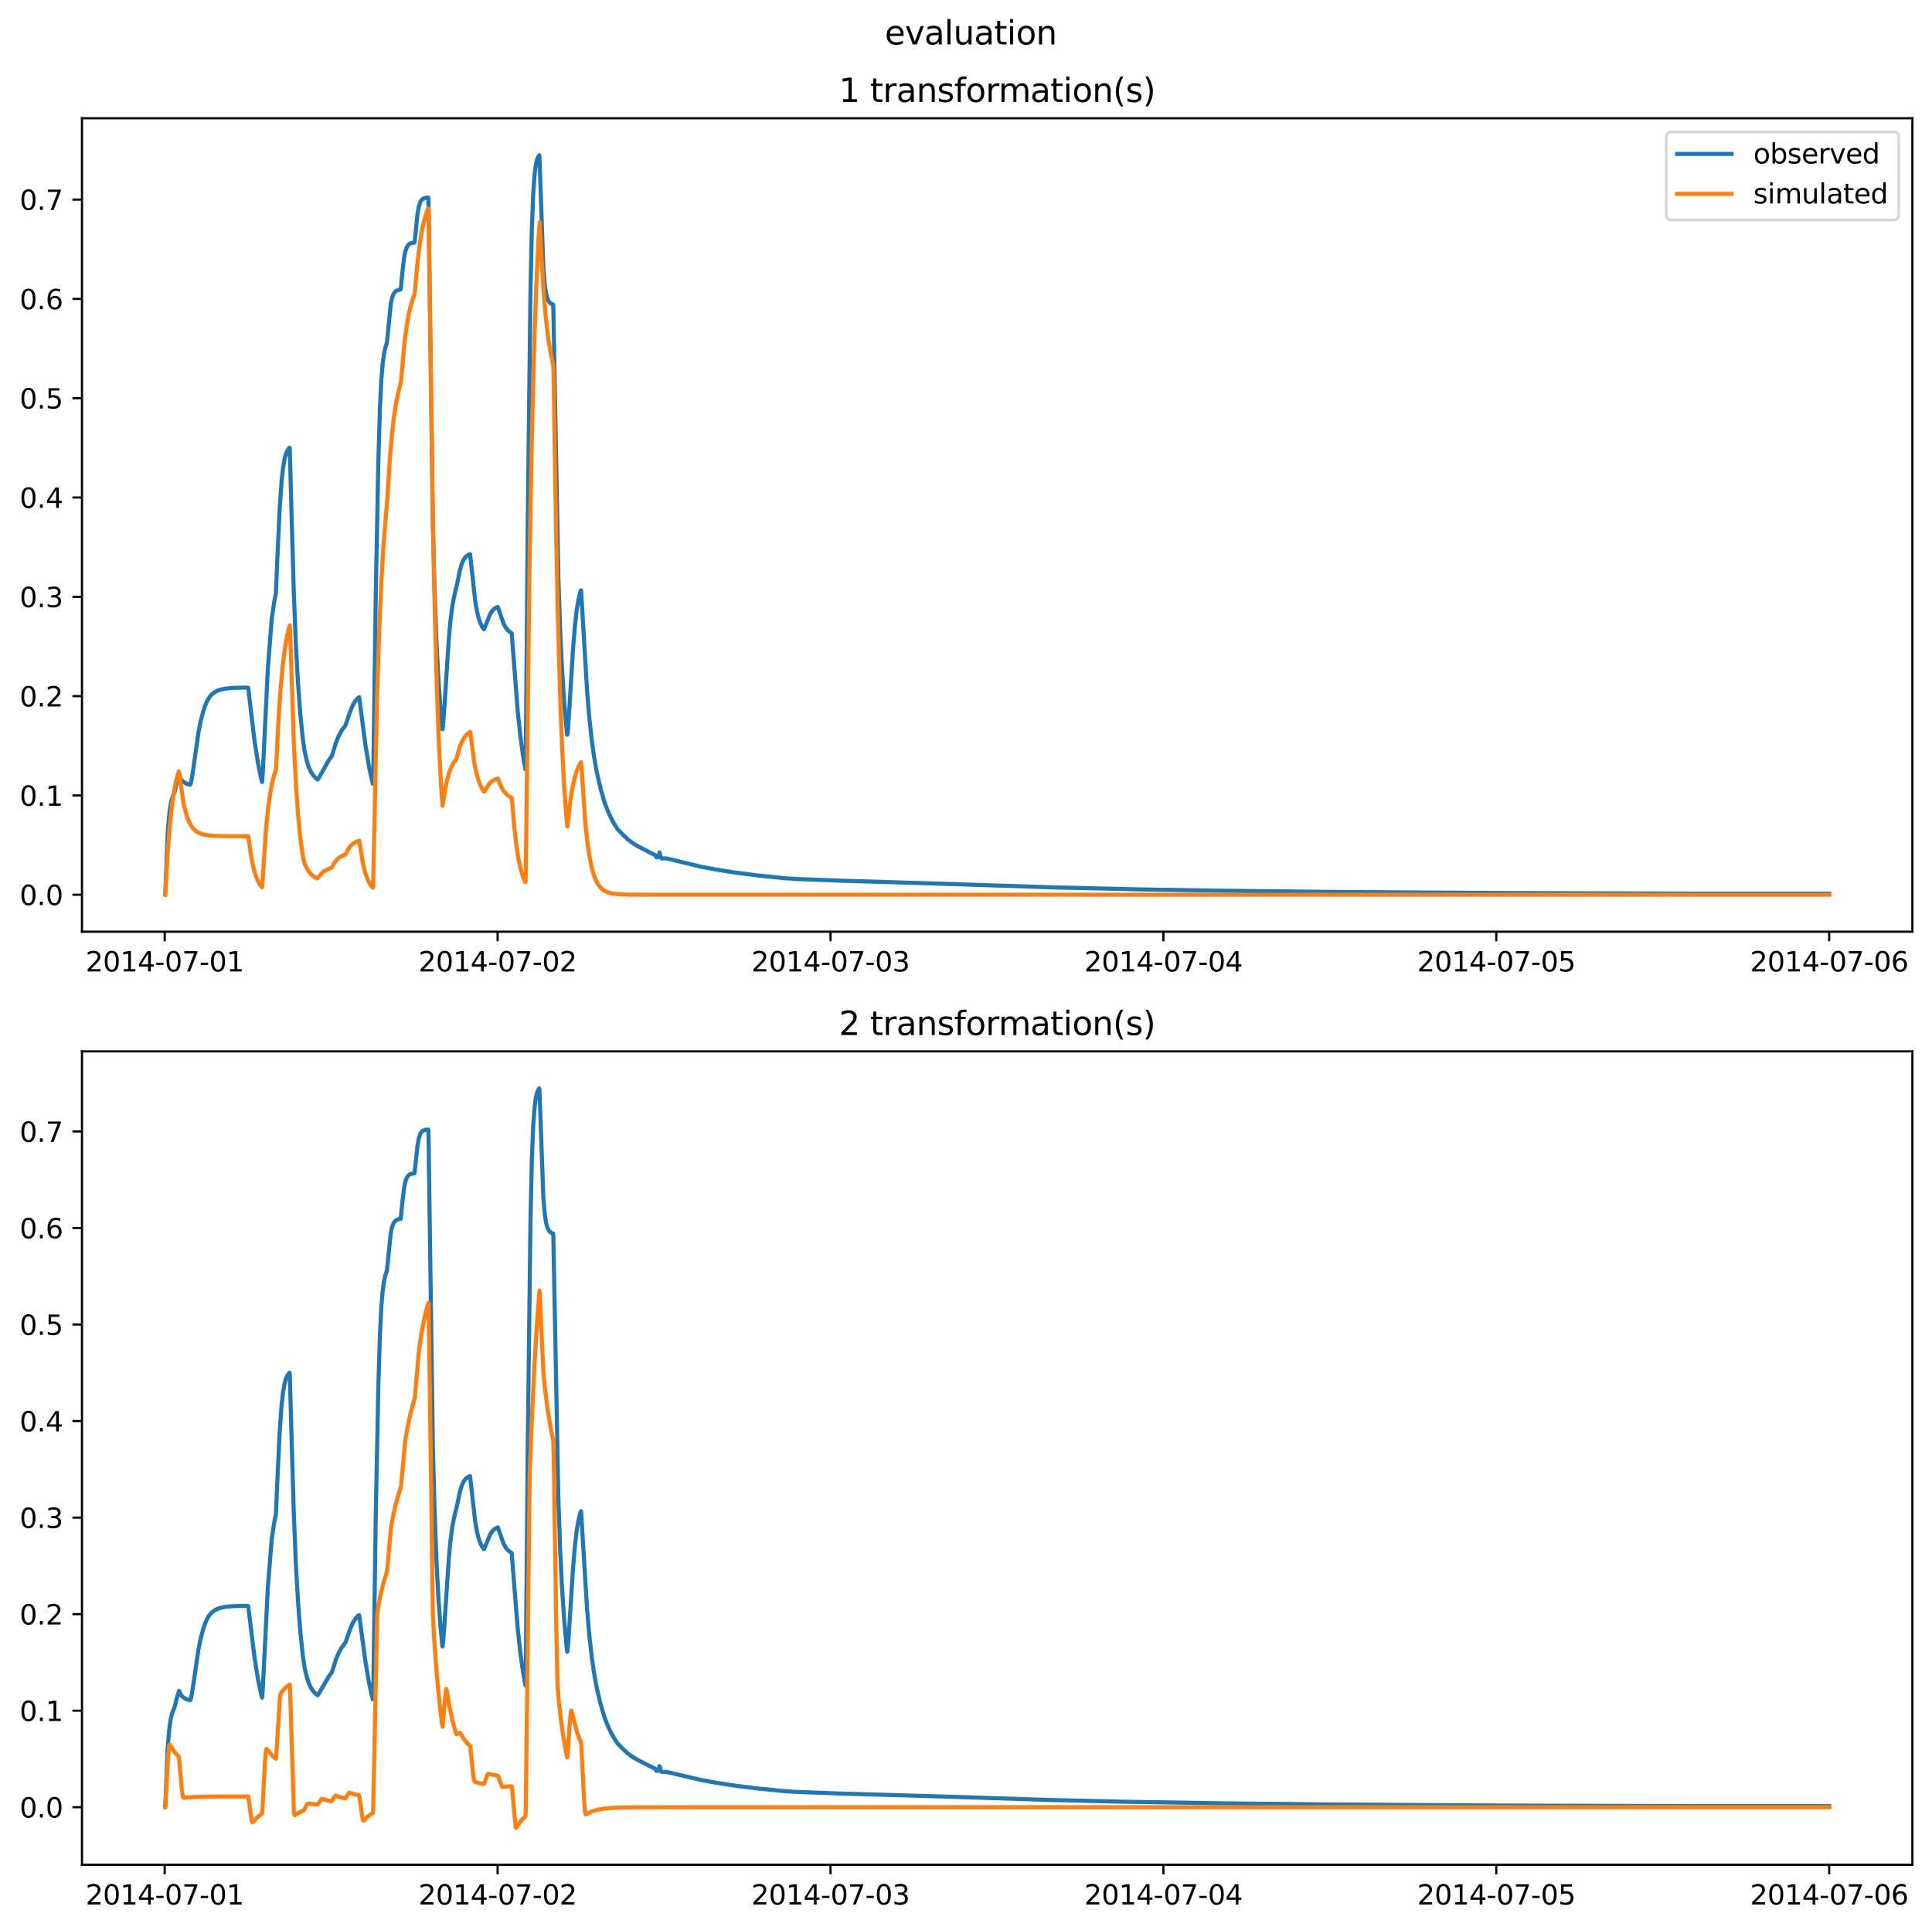 <?xml version="1.0" encoding="utf-8" standalone="no"?>
<!DOCTYPE svg PUBLIC "-//W3C//DTD SVG 1.1//EN"
  "http://www.w3.org/Graphics/SVG/1.1/DTD/svg11.dtd">
<svg xmlns:xlink="http://www.w3.org/1999/xlink" width="709.427pt" height="708.798pt" viewBox="0 0 709.427 708.798" xmlns="http://www.w3.org/2000/svg" version="1.1">
 <defs>
  <style type="text/css">*{stroke-linejoin: round; stroke-linecap: butt}</style>
 </defs>
 <g id="figure_1">
  <g id="patch_1">
   <path d="M 0 708.798 
L 709.427 708.798 
L 709.427 0 
L 0 0 
z
" style="fill: #ffffff"/>
  </g>
  <g id="axes_1">
   <g id="patch_2">
    <path d="M 30.103 342.2 
L 702.227 342.2 
L 702.227 43.44 
L 30.103 43.44 
z
" style="fill: #ffffff"/>
   </g>
   <g id="matplotlib.axis_1">
    <g id="xtick_1">
     <g id="line2d_1">
      <defs>
       <path id="med9b0ffa92" d="M 0 0 
L 0 3.5 
" style="stroke: #000000; stroke-width: 0.8"/>
      </defs>
      <g>
       <use xlink:href="#med9b0ffa92" x="60.484" y="342.2" style="stroke: #000000; stroke-width: 0.8"/>
      </g>
     </g>
     <g id="text_1">
      <!-- 2014-07-01 -->
      <g transform="translate(31.427 356.798) scale(0.1 -0.1)">
       <defs>
        <path id="DejaVuSans-32" d="M 1228 531 
L 3431 531 
L 3431 0 
L 469 0 
L 469 531 
Q 828 903 1448 1529 
Q 2069 2156 2228 2338 
Q 2531 2678 2651 2914 
Q 2772 3150 2772 3378 
Q 2772 3750 2511 3984 
Q 2250 4219 1831 4219 
Q 1534 4219 1204 4116 
Q 875 4013 500 3803 
L 500 4441 
Q 881 4594 1212 4672 
Q 1544 4750 1819 4750 
Q 2544 4750 2975 4387 
Q 3406 4025 3406 3419 
Q 3406 3131 3298 2873 
Q 3191 2616 2906 2266 
Q 2828 2175 2409 1742 
Q 1991 1309 1228 531 
z
" transform="scale(0.016)"/>
        <path id="DejaVuSans-30" d="M 2034 4250 
Q 1547 4250 1301 3770 
Q 1056 3291 1056 2328 
Q 1056 1369 1301 889 
Q 1547 409 2034 409 
Q 2525 409 2770 889 
Q 3016 1369 3016 2328 
Q 3016 3291 2770 3770 
Q 2525 4250 2034 4250 
z
M 2034 4750 
Q 2819 4750 3233 4129 
Q 3647 3509 3647 2328 
Q 3647 1150 3233 529 
Q 2819 -91 2034 -91 
Q 1250 -91 836 529 
Q 422 1150 422 2328 
Q 422 3509 836 4129 
Q 1250 4750 2034 4750 
z
" transform="scale(0.016)"/>
        <path id="DejaVuSans-31" d="M 794 531 
L 1825 531 
L 1825 4091 
L 703 3866 
L 703 4441 
L 1819 4666 
L 2450 4666 
L 2450 531 
L 3481 531 
L 3481 0 
L 794 0 
L 794 531 
z
" transform="scale(0.016)"/>
        <path id="DejaVuSans-34" d="M 2419 4116 
L 825 1625 
L 2419 1625 
L 2419 4116 
z
M 2253 4666 
L 3047 4666 
L 3047 1625 
L 3713 1625 
L 3713 1100 
L 3047 1100 
L 3047 0 
L 2419 0 
L 2419 1100 
L 313 1100 
L 313 1709 
L 2253 4666 
z
" transform="scale(0.016)"/>
        <path id="DejaVuSans-2d" d="M 313 2009 
L 1997 2009 
L 1997 1497 
L 313 1497 
L 313 2009 
z
" transform="scale(0.016)"/>
        <path id="DejaVuSans-37" d="M 525 4666 
L 3525 4666 
L 3525 4397 
L 1831 0 
L 1172 0 
L 2766 4134 
L 525 4134 
L 525 4666 
z
" transform="scale(0.016)"/>
       </defs>
       <use xlink:href="#DejaVuSans-32"/>
       <use xlink:href="#DejaVuSans-30" x="63.623"/>
       <use xlink:href="#DejaVuSans-31" x="127.246"/>
       <use xlink:href="#DejaVuSans-34" x="190.869"/>
       <use xlink:href="#DejaVuSans-2d" x="254.492"/>
       <use xlink:href="#DejaVuSans-30" x="290.576"/>
       <use xlink:href="#DejaVuSans-37" x="354.199"/>
       <use xlink:href="#DejaVuSans-2d" x="417.822"/>
       <use xlink:href="#DejaVuSans-30" x="453.906"/>
       <use xlink:href="#DejaVuSans-31" x="517.529"/>
      </g>
     </g>
    </g>
    <g id="xtick_2">
     <g id="line2d_2">
      <g>
       <use xlink:href="#med9b0ffa92" x="182.723" y="342.2" style="stroke: #000000; stroke-width: 0.8"/>
      </g>
     </g>
     <g id="text_2">
      <!-- 2014-07-02 -->
      <g transform="translate(153.665 356.798) scale(0.1 -0.1)">
       <use xlink:href="#DejaVuSans-32"/>
       <use xlink:href="#DejaVuSans-30" x="63.623"/>
       <use xlink:href="#DejaVuSans-31" x="127.246"/>
       <use xlink:href="#DejaVuSans-34" x="190.869"/>
       <use xlink:href="#DejaVuSans-2d" x="254.492"/>
       <use xlink:href="#DejaVuSans-30" x="290.576"/>
       <use xlink:href="#DejaVuSans-37" x="354.199"/>
       <use xlink:href="#DejaVuSans-2d" x="417.822"/>
       <use xlink:href="#DejaVuSans-30" x="453.906"/>
       <use xlink:href="#DejaVuSans-32" x="517.529"/>
      </g>
     </g>
    </g>
    <g id="xtick_3">
     <g id="line2d_3">
      <g>
       <use xlink:href="#med9b0ffa92" x="304.961" y="342.2" style="stroke: #000000; stroke-width: 0.8"/>
      </g>
     </g>
     <g id="text_3">
      <!-- 2014-07-03 -->
      <g transform="translate(275.903 356.798) scale(0.1 -0.1)">
       <defs>
        <path id="DejaVuSans-33" d="M 2597 2516 
Q 3050 2419 3304 2112 
Q 3559 1806 3559 1356 
Q 3559 666 3084 287 
Q 2609 -91 1734 -91 
Q 1441 -91 1130 -33 
Q 819 25 488 141 
L 488 750 
Q 750 597 1062 519 
Q 1375 441 1716 441 
Q 2309 441 2620 675 
Q 2931 909 2931 1356 
Q 2931 1769 2642 2001 
Q 2353 2234 1838 2234 
L 1294 2234 
L 1294 2753 
L 1863 2753 
Q 2328 2753 2575 2939 
Q 2822 3125 2822 3475 
Q 2822 3834 2567 4026 
Q 2313 4219 1838 4219 
Q 1578 4219 1281 4162 
Q 984 4106 628 3988 
L 628 4550 
Q 988 4650 1302 4700 
Q 1616 4750 1894 4750 
Q 2613 4750 3031 4423 
Q 3450 4097 3450 3541 
Q 3450 3153 3228 2886 
Q 3006 2619 2597 2516 
z
" transform="scale(0.016)"/>
       </defs>
       <use xlink:href="#DejaVuSans-32"/>
       <use xlink:href="#DejaVuSans-30" x="63.623"/>
       <use xlink:href="#DejaVuSans-31" x="127.246"/>
       <use xlink:href="#DejaVuSans-34" x="190.869"/>
       <use xlink:href="#DejaVuSans-2d" x="254.492"/>
       <use xlink:href="#DejaVuSans-30" x="290.576"/>
       <use xlink:href="#DejaVuSans-37" x="354.199"/>
       <use xlink:href="#DejaVuSans-2d" x="417.822"/>
       <use xlink:href="#DejaVuSans-30" x="453.906"/>
       <use xlink:href="#DejaVuSans-33" x="517.529"/>
      </g>
     </g>
    </g>
    <g id="xtick_4">
     <g id="line2d_4">
      <g>
       <use xlink:href="#med9b0ffa92" x="427.199" y="342.2" style="stroke: #000000; stroke-width: 0.8"/>
      </g>
     </g>
     <g id="text_4">
      <!-- 2014-07-04 -->
      <g transform="translate(398.141 356.798) scale(0.1 -0.1)">
       <use xlink:href="#DejaVuSans-32"/>
       <use xlink:href="#DejaVuSans-30" x="63.623"/>
       <use xlink:href="#DejaVuSans-31" x="127.246"/>
       <use xlink:href="#DejaVuSans-34" x="190.869"/>
       <use xlink:href="#DejaVuSans-2d" x="254.492"/>
       <use xlink:href="#DejaVuSans-30" x="290.576"/>
       <use xlink:href="#DejaVuSans-37" x="354.199"/>
       <use xlink:href="#DejaVuSans-2d" x="417.822"/>
       <use xlink:href="#DejaVuSans-30" x="453.906"/>
       <use xlink:href="#DejaVuSans-34" x="517.529"/>
      </g>
     </g>
    </g>
    <g id="xtick_5">
     <g id="line2d_5">
      <g>
       <use xlink:href="#med9b0ffa92" x="549.437" y="342.2" style="stroke: #000000; stroke-width: 0.8"/>
      </g>
     </g>
     <g id="text_5">
      <!-- 2014-07-05 -->
      <g transform="translate(520.38 356.798) scale(0.1 -0.1)">
       <defs>
        <path id="DejaVuSans-35" d="M 691 4666 
L 3169 4666 
L 3169 4134 
L 1269 4134 
L 1269 2991 
Q 1406 3038 1543 3061 
Q 1681 3084 1819 3084 
Q 2600 3084 3056 2656 
Q 3513 2228 3513 1497 
Q 3513 744 3044 326 
Q 2575 -91 1722 -91 
Q 1428 -91 1123 -41 
Q 819 9 494 109 
L 494 744 
Q 775 591 1075 516 
Q 1375 441 1709 441 
Q 2250 441 2565 725 
Q 2881 1009 2881 1497 
Q 2881 1984 2565 2268 
Q 2250 2553 1709 2553 
Q 1456 2553 1204 2497 
Q 953 2441 691 2322 
L 691 4666 
z
" transform="scale(0.016)"/>
       </defs>
       <use xlink:href="#DejaVuSans-32"/>
       <use xlink:href="#DejaVuSans-30" x="63.623"/>
       <use xlink:href="#DejaVuSans-31" x="127.246"/>
       <use xlink:href="#DejaVuSans-34" x="190.869"/>
       <use xlink:href="#DejaVuSans-2d" x="254.492"/>
       <use xlink:href="#DejaVuSans-30" x="290.576"/>
       <use xlink:href="#DejaVuSans-37" x="354.199"/>
       <use xlink:href="#DejaVuSans-2d" x="417.822"/>
       <use xlink:href="#DejaVuSans-30" x="453.906"/>
       <use xlink:href="#DejaVuSans-35" x="517.529"/>
      </g>
     </g>
    </g>
    <g id="xtick_6">
     <g id="line2d_6">
      <g>
       <use xlink:href="#med9b0ffa92" x="671.676" y="342.2" style="stroke: #000000; stroke-width: 0.8"/>
      </g>
     </g>
     <g id="text_6">
      <!-- 2014-07-06 -->
      <g transform="translate(642.618 356.798) scale(0.1 -0.1)">
       <defs>
        <path id="DejaVuSans-36" d="M 2113 2584 
Q 1688 2584 1439 2293 
Q 1191 2003 1191 1497 
Q 1191 994 1439 701 
Q 1688 409 2113 409 
Q 2538 409 2786 701 
Q 3034 994 3034 1497 
Q 3034 2003 2786 2293 
Q 2538 2584 2113 2584 
z
M 3366 4563 
L 3366 3988 
Q 3128 4100 2886 4159 
Q 2644 4219 2406 4219 
Q 1781 4219 1451 3797 
Q 1122 3375 1075 2522 
Q 1259 2794 1537 2939 
Q 1816 3084 2150 3084 
Q 2853 3084 3261 2657 
Q 3669 2231 3669 1497 
Q 3669 778 3244 343 
Q 2819 -91 2113 -91 
Q 1303 -91 875 529 
Q 447 1150 447 2328 
Q 447 3434 972 4092 
Q 1497 4750 2381 4750 
Q 2619 4750 2861 4703 
Q 3103 4656 3366 4563 
z
" transform="scale(0.016)"/>
       </defs>
       <use xlink:href="#DejaVuSans-32"/>
       <use xlink:href="#DejaVuSans-30" x="63.623"/>
       <use xlink:href="#DejaVuSans-31" x="127.246"/>
       <use xlink:href="#DejaVuSans-34" x="190.869"/>
       <use xlink:href="#DejaVuSans-2d" x="254.492"/>
       <use xlink:href="#DejaVuSans-30" x="290.576"/>
       <use xlink:href="#DejaVuSans-37" x="354.199"/>
       <use xlink:href="#DejaVuSans-2d" x="417.822"/>
       <use xlink:href="#DejaVuSans-30" x="453.906"/>
       <use xlink:href="#DejaVuSans-36" x="517.529"/>
      </g>
     </g>
    </g>
   </g>
   <g id="matplotlib.axis_2">
    <g id="ytick_1">
     <g id="line2d_7">
      <defs>
       <path id="m0a552a3f2c" d="M 0 0 
L -3.5 0 
" style="stroke: #000000; stroke-width: 0.8"/>
      </defs>
      <g>
       <use xlink:href="#m0a552a3f2c" x="30.103" y="328.62" style="stroke: #000000; stroke-width: 0.8"/>
      </g>
     </g>
     <g id="text_7">
      <!-- 0.0 -->
      <g transform="translate(7.2 332.419) scale(0.1 -0.1)">
       <defs>
        <path id="DejaVuSans-2e" d="M 684 794 
L 1344 794 
L 1344 0 
L 684 0 
L 684 794 
z
" transform="scale(0.016)"/>
       </defs>
       <use xlink:href="#DejaVuSans-30"/>
       <use xlink:href="#DejaVuSans-2e" x="63.623"/>
       <use xlink:href="#DejaVuSans-30" x="95.41"/>
      </g>
     </g>
    </g>
    <g id="ytick_2">
     <g id="line2d_8">
      <g>
       <use xlink:href="#m0a552a3f2c" x="30.103" y="292.146" style="stroke: #000000; stroke-width: 0.8"/>
      </g>
     </g>
     <g id="text_8">
      <!-- 0.1 -->
      <g transform="translate(7.2 295.945) scale(0.1 -0.1)">
       <use xlink:href="#DejaVuSans-30"/>
       <use xlink:href="#DejaVuSans-2e" x="63.623"/>
       <use xlink:href="#DejaVuSans-31" x="95.41"/>
      </g>
     </g>
    </g>
    <g id="ytick_3">
     <g id="line2d_9">
      <g>
       <use xlink:href="#m0a552a3f2c" x="30.103" y="255.672" style="stroke: #000000; stroke-width: 0.8"/>
      </g>
     </g>
     <g id="text_9">
      <!-- 0.2 -->
      <g transform="translate(7.2 259.472) scale(0.1 -0.1)">
       <use xlink:href="#DejaVuSans-30"/>
       <use xlink:href="#DejaVuSans-2e" x="63.623"/>
       <use xlink:href="#DejaVuSans-32" x="95.41"/>
      </g>
     </g>
    </g>
    <g id="ytick_4">
     <g id="line2d_10">
      <g>
       <use xlink:href="#m0a552a3f2c" x="30.103" y="219.199" style="stroke: #000000; stroke-width: 0.8"/>
      </g>
     </g>
     <g id="text_10">
      <!-- 0.3 -->
      <g transform="translate(7.2 222.998) scale(0.1 -0.1)">
       <use xlink:href="#DejaVuSans-30"/>
       <use xlink:href="#DejaVuSans-2e" x="63.623"/>
       <use xlink:href="#DejaVuSans-33" x="95.41"/>
      </g>
     </g>
    </g>
    <g id="ytick_5">
     <g id="line2d_11">
      <g>
       <use xlink:href="#m0a552a3f2c" x="30.103" y="182.725" style="stroke: #000000; stroke-width: 0.8"/>
      </g>
     </g>
     <g id="text_11">
      <!-- 0.4 -->
      <g transform="translate(7.2 186.524) scale(0.1 -0.1)">
       <use xlink:href="#DejaVuSans-30"/>
       <use xlink:href="#DejaVuSans-2e" x="63.623"/>
       <use xlink:href="#DejaVuSans-34" x="95.41"/>
      </g>
     </g>
    </g>
    <g id="ytick_6">
     <g id="line2d_12">
      <g>
       <use xlink:href="#m0a552a3f2c" x="30.103" y="146.251" style="stroke: #000000; stroke-width: 0.8"/>
      </g>
     </g>
     <g id="text_12">
      <!-- 0.5 -->
      <g transform="translate(7.2 150.05) scale(0.1 -0.1)">
       <use xlink:href="#DejaVuSans-30"/>
       <use xlink:href="#DejaVuSans-2e" x="63.623"/>
       <use xlink:href="#DejaVuSans-35" x="95.41"/>
      </g>
     </g>
    </g>
    <g id="ytick_7">
     <g id="line2d_13">
      <g>
       <use xlink:href="#m0a552a3f2c" x="30.103" y="109.777" style="stroke: #000000; stroke-width: 0.8"/>
      </g>
     </g>
     <g id="text_13">
      <!-- 0.6 -->
      <g transform="translate(7.2 113.576) scale(0.1 -0.1)">
       <use xlink:href="#DejaVuSans-30"/>
       <use xlink:href="#DejaVuSans-2e" x="63.623"/>
       <use xlink:href="#DejaVuSans-36" x="95.41"/>
      </g>
     </g>
    </g>
    <g id="ytick_8">
     <g id="line2d_14">
      <g>
       <use xlink:href="#m0a552a3f2c" x="30.103" y="73.303" style="stroke: #000000; stroke-width: 0.8"/>
      </g>
     </g>
     <g id="text_14">
      <!-- 0.7 -->
      <g transform="translate(7.2 77.102) scale(0.1 -0.1)">
       <use xlink:href="#DejaVuSans-30"/>
       <use xlink:href="#DejaVuSans-2e" x="63.623"/>
       <use xlink:href="#DejaVuSans-37" x="95.41"/>
      </g>
     </g>
    </g>
   </g>
   <g id="line2d_15">
    <path d="M 60.654 328.482 
L 60.739 327.555 
L 61.588 305.733 
L 62.182 298.865 
L 62.607 295.746 
L 63.116 293.479 
L 63.71 291.756 
L 64.219 290.439 
L 64.899 287.494 
L 65.747 284.683 
L 66.511 286.353 
L 67.275 287.087 
L 68.294 287.745 
L 69.398 288.162 
L 69.822 288.215 
L 69.992 287.927 
L 70.331 286.523 
L 70.926 282.725 
L 72.878 269.003 
L 73.727 264.71 
L 74.576 261.489 
L 75.34 259.113 
L 76.104 257.365 
L 76.953 255.988 
L 77.802 255.02 
L 78.82 254.22 
L 79.839 253.683 
L 81.197 253.223 
L 82.98 252.884 
L 85.526 252.657 
L 89.771 252.539 
L 91.129 252.603 
L 91.384 254.634 
L 93.421 271.826 
L 94.779 280.514 
L 95.713 285.139 
L 96.222 287.226 
L 96.307 286.772 
L 96.562 282.448 
L 98.344 245.728 
L 99.787 227.252 
L 100.806 220.375 
L 101.315 217.929 
L 101.825 205.741 
L 102.674 187.285 
L 103.353 177.198 
L 103.947 171.723 
L 104.456 168.758 
L 104.966 166.837 
L 105.475 165.607 
L 106.069 164.727 
L 106.324 164.469 
L 106.409 164.964 
L 107.003 186.874 
L 107.852 216.538 
L 108.616 236.153 
L 109.38 250.126 
L 110.313 262.74 
L 111.247 271.762 
L 111.841 275.799 
L 112.605 279.265 
L 113.369 281.734 
L 114.133 283.448 
L 115.152 284.932 
L 116.171 286.013 
L 116.68 286.315 
L 117.105 285.639 
L 120.67 279.353 
L 121.858 277.655 
L 123.386 272.735 
L 124.49 270.045 
L 125.423 268.336 
L 126.442 266.968 
L 126.867 266.381 
L 128.649 261.1 
L 129.583 258.944 
L 130.432 257.523 
L 131.281 256.506 
L 131.875 256.055 
L 132.13 257.835 
L 134.167 273.468 
L 135.44 281.258 
L 136.289 285.337 
L 136.883 287.825 
L 136.968 287.783 
L 137.138 279.758 
L 137.987 218.142 
L 138.921 169.594 
L 139.515 149.865 
L 140.024 139.582 
L 140.534 133.44 
L 141.043 129.734 
L 141.552 127.468 
L 142.061 125.942 
L 143.505 111.578 
L 144.014 109.26 
L 144.523 107.937 
L 145.117 107.115 
L 145.712 106.692 
L 146.476 106.442 
L 147.07 106.354 
L 147.155 106.191 
L 147.834 99.246 
L 148.428 94.393 
L 148.852 92.256 
L 149.447 90.628 
L 149.956 89.909 
L 150.55 89.482 
L 151.314 89.238 
L 152.163 89.133 
L 152.248 88.918 
L 152.503 86.426 
L 153.267 78.957 
L 153.776 75.942 
L 154.37 74.12 
L 154.88 73.359 
L 155.389 72.964 
L 156.068 72.711 
L 157.256 72.568 
L 157.341 73.979 
L 158.954 192.346 
L 159.548 215.798 
L 160.312 236.651 
L 160.991 249.539 
L 161.755 260.493 
L 162.435 267.808 
L 162.519 267.827 
L 162.689 266.537 
L 163.114 260.755 
L 164.811 234.671 
L 165.406 227.996 
L 166.085 222.594 
L 166.934 218.326 
L 167.867 214.413 
L 168.886 209.397 
L 169.565 207.101 
L 170.244 205.589 
L 170.923 204.621 
L 171.602 204.01 
L 172.451 203.556 
L 172.536 203.523 
L 172.621 203.626 
L 173.045 207.553 
L 174.489 220.58 
L 175.168 224.585 
L 175.762 227.032 
L 176.441 228.978 
L 177.12 230.309 
L 177.714 231.111 
L 177.969 230.571 
L 180.091 225.295 
L 180.855 224.21 
L 181.619 223.507 
L 182.468 223.022 
L 182.808 222.926 
L 183.147 223.913 
L 184.93 229.113 
L 185.694 230.511 
L 186.458 231.482 
L 187.307 232.163 
L 187.901 232.635 
L 188.325 238.224 
L 190.108 261.211 
L 191.042 270.066 
L 191.975 276.944 
L 192.909 282.492 
L 192.994 282.168 
L 193.164 266.777 
L 193.758 194.402 
L 194.777 108.026 
L 195.286 84.301 
L 195.795 71.188 
L 196.305 64.068 
L 196.729 60.736 
L 197.154 58.801 
L 197.663 57.513 
L 198.002 57.02 
L 198.087 57.533 
L 199.53 98.56 
L 200.04 104.587 
L 200.549 107.924 
L 200.974 109.537 
L 201.483 110.65 
L 201.992 111.275 
L 202.671 111.706 
L 203.096 111.852 
L 203.181 112.942 
L 205.048 212.594 
L 205.727 232.172 
L 206.321 244.759 
L 207.17 257.918 
L 208.019 267.565 
L 208.274 269.879 
L 208.359 269.793 
L 208.613 267.333 
L 209.208 257.845 
L 210.396 238.692 
L 211.075 230.266 
L 211.754 224.164 
L 212.433 220.079 
L 213.112 217.327 
L 213.367 216.816 
L 213.707 222.446 
L 215.574 253.751 
L 216.423 263.95 
L 217.357 272.389 
L 218.036 277.265 
L 219.055 283.251 
L 220.498 289.489 
L 221.941 294.569 
L 222.959 297.303 
L 224.233 300.159 
L 225.421 302.41 
L 226.779 304.561 
L 228.562 306.418 
L 230.599 308.354 
L 232.467 309.74 
L 234.249 310.814 
L 238.918 313.254 
L 240.616 314.11 
L 240.786 314.338 
L 241.041 314.882 
L 241.295 314.947 
L 241.804 314.724 
L 242.144 313.1 
L 242.229 313.18 
L 242.399 313.78 
L 242.653 314.948 
L 242.908 315.274 
L 243.248 315.297 
L 244.351 315.243 
L 245.624 315.491 
L 257.169 318.281 
L 262.857 319.366 
L 270.157 320.512 
L 278.646 321.591 
L 288.153 322.563 
L 292.143 322.822 
L 308.781 323.462 
L 336.709 324.301 
L 363.873 325.167 
L 387.981 325.959 
L 418.71 326.667 
L 450.204 327.169 
L 492.138 327.609 
L 548.504 327.973 
L 621.677 328.215 
L 627.11 328.217 
L 671.676 328.217 
L 671.676 328.217 
" clip-path="url(#pe188612172)" style="fill: none; stroke: #1f77b4; stroke-width: 1.5; stroke-linecap: square"/>
   </g>
   <g id="line2d_16">
    <path d="M 60.654 328.62 
L 60.824 326.484 
L 61.588 313.03 
L 62.352 303.205 
L 63.116 296.019 
L 63.88 290.757 
L 64.644 286.902 
L 65.408 284.075 
L 65.663 283.341 
L 65.747 283.482 
L 67.36 294.801 
L 68.124 298.11 
L 68.888 300.531 
L 69.652 302.304 
L 70.501 303.721 
L 71.35 304.722 
L 72.284 305.487 
L 73.387 306.085 
L 74.661 306.509 
L 76.358 306.82 
L 78.82 307.017 
L 83.319 307.111 
L 91.129 307.149 
L 91.299 308.025 
L 92.063 313.59 
L 92.827 317.654 
L 93.591 320.621 
L 94.355 322.786 
L 95.203 324.513 
L 96.052 325.729 
L 96.222 325.874 
L 96.307 325.328 
L 97.665 304.642 
L 98.429 297.07 
L 99.193 291.527 
L 99.957 287.466 
L 100.721 284.489 
L 101.315 282.68 
L 101.485 280.08 
L 102.249 264.62 
L 103.013 253.253 
L 103.777 244.882 
L 104.541 238.709 
L 105.305 234.154 
L 106.069 230.79 
L 106.409 229.696 
L 106.494 230.737 
L 107.937 273.899 
L 108.701 288.602 
L 109.465 299.379 
L 110.229 307.268 
L 110.993 313.036 
L 111.672 316.63 
L 112.521 318.659 
L 113.369 320.09 
L 114.218 321.099 
L 115.152 321.867 
L 116.171 322.429 
L 116.68 322.564 
L 118.293 320.537 
L 119.227 319.842 
L 120.33 319.3 
L 121.858 318.646 
L 122.622 317.174 
L 123.471 316 
L 124.405 315.105 
L 125.423 314.45 
L 126.612 313.964 
L 126.867 313.818 
L 128.14 311.466 
L 128.989 310.446 
L 129.923 309.666 
L 130.941 309.096 
L 131.875 308.767 
L 131.96 308.996 
L 133.318 317.346 
L 134.082 320.396 
L 134.846 322.622 
L 135.61 324.246 
L 136.459 325.541 
L 136.883 326.036 
L 136.968 325.964 
L 137.053 324.092 
L 138.411 257.843 
L 139.175 233.413 
L 139.939 215.372 
L 140.703 202.016 
L 141.467 192.11 
L 142.316 181.967 
L 143.08 169.611 
L 143.844 160.404 
L 144.608 153.536 
L 145.457 147.925 
L 146.306 143.866 
L 147.24 140.3 
L 148.513 125.928 
L 149.362 119.474 
L 150.211 114.784 
L 151.06 111.375 
L 151.908 108.894 
L 152.248 108.072 
L 152.418 106.541 
L 153.182 97.648 
L 154.031 90.326 
L 154.88 84.982 
L 155.728 81.079 
L 156.577 78.226 
L 157.256 76.503 
L 157.341 76.569 
L 157.426 79.495 
L 158.869 187.321 
L 159.633 224.754 
L 160.397 252.44 
L 161.161 272.838 
L 161.925 287.823 
L 162.519 295.965 
L 162.689 294.927 
L 163.453 289.96 
L 164.217 286.317 
L 164.981 283.646 
L 165.745 281.688 
L 166.594 280.116 
L 167.443 279.002 
L 167.613 278.704 
L 168.801 274.392 
L 169.65 272.338 
L 170.499 270.879 
L 171.348 269.844 
L 172.281 269.048 
L 172.621 268.851 
L 172.706 269.126 
L 174.149 280.079 
L 174.913 283.8 
L 175.677 286.53 
L 176.441 288.532 
L 177.29 290.136 
L 177.799 290.747 
L 179.752 287.726 
L 180.685 286.925 
L 181.704 286.337 
L 182.808 285.931 
L 182.977 286.238 
L 183.741 288.318 
L 184.59 289.984 
L 185.439 291.164 
L 186.373 292.067 
L 187.391 292.731 
L 187.901 293.006 
L 188.071 294.483 
L 188.835 303.687 
L 189.599 310.418 
L 190.363 315.337 
L 191.127 318.93 
L 191.891 321.552 
L 192.655 323.466 
L 192.909 323.979 
L 192.994 323.855 
L 193.079 320.679 
L 194.522 201.911 
L 195.286 161.08 
L 196.05 130.63 
L 196.899 105.672 
L 197.748 87.502 
L 198.172 81.651 
L 198.682 91.95 
L 199.53 106.006 
L 200.379 116.242 
L 201.228 123.683 
L 202.077 129.087 
L 202.926 133.008 
L 203.181 134.139 
L 203.35 142.087 
L 204.114 191.142 
L 204.878 227.586 
L 205.642 254.53 
L 206.406 274.374 
L 207.17 288.95 
L 207.934 299.635 
L 208.359 303.589 
L 208.698 300.326 
L 209.462 293.911 
L 210.226 289.213 
L 210.99 285.77 
L 211.754 283.245 
L 212.518 281.393 
L 213.282 280.034 
L 213.367 279.958 
L 213.452 280.481 
L 214.895 301.838 
L 215.659 309.066 
L 216.423 314.35 
L 217.187 318.209 
L 217.951 321.026 
L 218.715 323.082 
L 219.564 324.721 
L 220.413 325.875 
L 221.347 326.754 
L 222.365 327.396 
L 223.554 327.871 
L 225.082 328.222 
L 227.204 328.455 
L 230.684 328.581 
L 240.022 328.619 
L 574.904 328.62 
L 671.676 328.62 
L 671.676 328.62 
" clip-path="url(#pe188612172)" style="fill: none; stroke: #ff7f0e; stroke-width: 1.5; stroke-linecap: square"/>
   </g>
   <g id="patch_3">
    <path d="M 30.103 342.2 
L 30.103 43.44 
" style="fill: none; stroke: #000000; stroke-width: 0.8; stroke-linejoin: miter; stroke-linecap: square"/>
   </g>
   <g id="patch_4">
    <path d="M 702.227 342.2 
L 702.227 43.44 
" style="fill: none; stroke: #000000; stroke-width: 0.8; stroke-linejoin: miter; stroke-linecap: square"/>
   </g>
   <g id="patch_5">
    <path d="M 30.103 342.2 
L 702.227 342.2 
" style="fill: none; stroke: #000000; stroke-width: 0.8; stroke-linejoin: miter; stroke-linecap: square"/>
   </g>
   <g id="patch_6">
    <path d="M 30.103 43.44 
L 702.227 43.44 
" style="fill: none; stroke: #000000; stroke-width: 0.8; stroke-linejoin: miter; stroke-linecap: square"/>
   </g>
   <g id="text_15">
    <!-- 1 transformation(s) -->
    <g transform="translate(308.05 37.44) scale(0.12 -0.12)">
     <defs>
      <path id="DejaVuSans-20" transform="scale(0.016)"/>
      <path id="DejaVuSans-74" d="M 1172 4494 
L 1172 3500 
L 2356 3500 
L 2356 3053 
L 1172 3053 
L 1172 1153 
Q 1172 725 1289 603 
Q 1406 481 1766 481 
L 2356 481 
L 2356 0 
L 1766 0 
Q 1100 0 847 248 
Q 594 497 594 1153 
L 594 3053 
L 172 3053 
L 172 3500 
L 594 3500 
L 594 4494 
L 1172 4494 
z
" transform="scale(0.016)"/>
      <path id="DejaVuSans-72" d="M 2631 2963 
Q 2534 3019 2420 3045 
Q 2306 3072 2169 3072 
Q 1681 3072 1420 2755 
Q 1159 2438 1159 1844 
L 1159 0 
L 581 0 
L 581 3500 
L 1159 3500 
L 1159 2956 
Q 1341 3275 1631 3429 
Q 1922 3584 2338 3584 
Q 2397 3584 2469 3576 
Q 2541 3569 2628 3553 
L 2631 2963 
z
" transform="scale(0.016)"/>
      <path id="DejaVuSans-61" d="M 2194 1759 
Q 1497 1759 1228 1600 
Q 959 1441 959 1056 
Q 959 750 1161 570 
Q 1363 391 1709 391 
Q 2188 391 2477 730 
Q 2766 1069 2766 1631 
L 2766 1759 
L 2194 1759 
z
M 3341 1997 
L 3341 0 
L 2766 0 
L 2766 531 
Q 2569 213 2275 61 
Q 1981 -91 1556 -91 
Q 1019 -91 701 211 
Q 384 513 384 1019 
Q 384 1609 779 1909 
Q 1175 2209 1959 2209 
L 2766 2209 
L 2766 2266 
Q 2766 2663 2505 2880 
Q 2244 3097 1772 3097 
Q 1472 3097 1187 3025 
Q 903 2953 641 2809 
L 641 3341 
Q 956 3463 1253 3523 
Q 1550 3584 1831 3584 
Q 2591 3584 2966 3190 
Q 3341 2797 3341 1997 
z
" transform="scale(0.016)"/>
      <path id="DejaVuSans-6e" d="M 3513 2113 
L 3513 0 
L 2938 0 
L 2938 2094 
Q 2938 2591 2744 2837 
Q 2550 3084 2163 3084 
Q 1697 3084 1428 2787 
Q 1159 2491 1159 1978 
L 1159 0 
L 581 0 
L 581 3500 
L 1159 3500 
L 1159 2956 
Q 1366 3272 1645 3428 
Q 1925 3584 2291 3584 
Q 2894 3584 3203 3211 
Q 3513 2838 3513 2113 
z
" transform="scale(0.016)"/>
      <path id="DejaVuSans-73" d="M 2834 3397 
L 2834 2853 
Q 2591 2978 2328 3040 
Q 2066 3103 1784 3103 
Q 1356 3103 1142 2972 
Q 928 2841 928 2578 
Q 928 2378 1081 2264 
Q 1234 2150 1697 2047 
L 1894 2003 
Q 2506 1872 2764 1633 
Q 3022 1394 3022 966 
Q 3022 478 2636 193 
Q 2250 -91 1575 -91 
Q 1294 -91 989 -36 
Q 684 19 347 128 
L 347 722 
Q 666 556 975 473 
Q 1284 391 1588 391 
Q 1994 391 2212 530 
Q 2431 669 2431 922 
Q 2431 1156 2273 1281 
Q 2116 1406 1581 1522 
L 1381 1569 
Q 847 1681 609 1914 
Q 372 2147 372 2553 
Q 372 3047 722 3315 
Q 1072 3584 1716 3584 
Q 2034 3584 2315 3537 
Q 2597 3491 2834 3397 
z
" transform="scale(0.016)"/>
      <path id="DejaVuSans-66" d="M 2375 4863 
L 2375 4384 
L 1825 4384 
Q 1516 4384 1395 4259 
Q 1275 4134 1275 3809 
L 1275 3500 
L 2222 3500 
L 2222 3053 
L 1275 3053 
L 1275 0 
L 697 0 
L 697 3053 
L 147 3053 
L 147 3500 
L 697 3500 
L 697 3744 
Q 697 4328 969 4595 
Q 1241 4863 1831 4863 
L 2375 4863 
z
" transform="scale(0.016)"/>
      <path id="DejaVuSans-6f" d="M 1959 3097 
Q 1497 3097 1228 2736 
Q 959 2375 959 1747 
Q 959 1119 1226 758 
Q 1494 397 1959 397 
Q 2419 397 2687 759 
Q 2956 1122 2956 1747 
Q 2956 2369 2687 2733 
Q 2419 3097 1959 3097 
z
M 1959 3584 
Q 2709 3584 3137 3096 
Q 3566 2609 3566 1747 
Q 3566 888 3137 398 
Q 2709 -91 1959 -91 
Q 1206 -91 779 398 
Q 353 888 353 1747 
Q 353 2609 779 3096 
Q 1206 3584 1959 3584 
z
" transform="scale(0.016)"/>
      <path id="DejaVuSans-6d" d="M 3328 2828 
Q 3544 3216 3844 3400 
Q 4144 3584 4550 3584 
Q 5097 3584 5394 3201 
Q 5691 2819 5691 2113 
L 5691 0 
L 5113 0 
L 5113 2094 
Q 5113 2597 4934 2840 
Q 4756 3084 4391 3084 
Q 3944 3084 3684 2787 
Q 3425 2491 3425 1978 
L 3425 0 
L 2847 0 
L 2847 2094 
Q 2847 2600 2669 2842 
Q 2491 3084 2119 3084 
Q 1678 3084 1418 2786 
Q 1159 2488 1159 1978 
L 1159 0 
L 581 0 
L 581 3500 
L 1159 3500 
L 1159 2956 
Q 1356 3278 1631 3431 
Q 1906 3584 2284 3584 
Q 2666 3584 2933 3390 
Q 3200 3197 3328 2828 
z
" transform="scale(0.016)"/>
      <path id="DejaVuSans-69" d="M 603 3500 
L 1178 3500 
L 1178 0 
L 603 0 
L 603 3500 
z
M 603 4863 
L 1178 4863 
L 1178 4134 
L 603 4134 
L 603 4863 
z
" transform="scale(0.016)"/>
      <path id="DejaVuSans-28" d="M 1984 4856 
Q 1566 4138 1362 3434 
Q 1159 2731 1159 2009 
Q 1159 1288 1364 580 
Q 1569 -128 1984 -844 
L 1484 -844 
Q 1016 -109 783 600 
Q 550 1309 550 2009 
Q 550 2706 781 3412 
Q 1013 4119 1484 4856 
L 1984 4856 
z
" transform="scale(0.016)"/>
      <path id="DejaVuSans-29" d="M 513 4856 
L 1013 4856 
Q 1481 4119 1714 3412 
Q 1947 2706 1947 2009 
Q 1947 1309 1714 600 
Q 1481 -109 1013 -844 
L 513 -844 
Q 928 -128 1133 580 
Q 1338 1288 1338 2009 
Q 1338 2731 1133 3434 
Q 928 4138 513 4856 
z
" transform="scale(0.016)"/>
     </defs>
     <use xlink:href="#DejaVuSans-31"/>
     <use xlink:href="#DejaVuSans-20" x="63.623"/>
     <use xlink:href="#DejaVuSans-74" x="95.41"/>
     <use xlink:href="#DejaVuSans-72" x="134.619"/>
     <use xlink:href="#DejaVuSans-61" x="175.732"/>
     <use xlink:href="#DejaVuSans-6e" x="237.012"/>
     <use xlink:href="#DejaVuSans-73" x="300.391"/>
     <use xlink:href="#DejaVuSans-66" x="352.49"/>
     <use xlink:href="#DejaVuSans-6f" x="387.695"/>
     <use xlink:href="#DejaVuSans-72" x="448.877"/>
     <use xlink:href="#DejaVuSans-6d" x="488.24"/>
     <use xlink:href="#DejaVuSans-61" x="585.652"/>
     <use xlink:href="#DejaVuSans-74" x="646.932"/>
     <use xlink:href="#DejaVuSans-69" x="686.141"/>
     <use xlink:href="#DejaVuSans-6f" x="713.924"/>
     <use xlink:href="#DejaVuSans-6e" x="775.105"/>
     <use xlink:href="#DejaVuSans-28" x="838.484"/>
     <use xlink:href="#DejaVuSans-73" x="877.498"/>
     <use xlink:href="#DejaVuSans-29" x="929.598"/>
    </g>
   </g>
   <g id="legend_1">
    <g id="patch_7">
     <path d="M 613.833 80.796 
L 695.227 80.796 
Q 697.227 80.796 697.227 78.796 
L 697.227 50.44 
Q 697.227 48.44 695.227 48.44 
L 613.833 48.44 
Q 611.833 48.44 611.833 50.44 
L 611.833 78.796 
Q 611.833 80.796 613.833 80.796 
z
" style="fill: #ffffff; opacity: 0.8; stroke: #cccccc; stroke-linejoin: miter"/>
    </g>
    <g id="line2d_17">
     <path d="M 615.833 56.538 
L 625.833 56.538 
L 635.833 56.538 
" style="fill: none; stroke: #1f77b4; stroke-width: 1.5; stroke-linecap: square"/>
    </g>
    <g id="text_16">
     <!-- observed -->
     <g transform="translate(643.833 60.038) scale(0.1 -0.1)">
      <defs>
       <path id="DejaVuSans-62" d="M 3116 1747 
Q 3116 2381 2855 2742 
Q 2594 3103 2138 3103 
Q 1681 3103 1420 2742 
Q 1159 2381 1159 1747 
Q 1159 1113 1420 752 
Q 1681 391 2138 391 
Q 2594 391 2855 752 
Q 3116 1113 3116 1747 
z
M 1159 2969 
Q 1341 3281 1617 3432 
Q 1894 3584 2278 3584 
Q 2916 3584 3314 3078 
Q 3713 2572 3713 1747 
Q 3713 922 3314 415 
Q 2916 -91 2278 -91 
Q 1894 -91 1617 61 
Q 1341 213 1159 525 
L 1159 0 
L 581 0 
L 581 4863 
L 1159 4863 
L 1159 2969 
z
" transform="scale(0.016)"/>
       <path id="DejaVuSans-65" d="M 3597 1894 
L 3597 1613 
L 953 1613 
Q 991 1019 1311 708 
Q 1631 397 2203 397 
Q 2534 397 2845 478 
Q 3156 559 3463 722 
L 3463 178 
Q 3153 47 2828 -22 
Q 2503 -91 2169 -91 
Q 1331 -91 842 396 
Q 353 884 353 1716 
Q 353 2575 817 3079 
Q 1281 3584 2069 3584 
Q 2775 3584 3186 3129 
Q 3597 2675 3597 1894 
z
M 3022 2063 
Q 3016 2534 2758 2815 
Q 2500 3097 2075 3097 
Q 1594 3097 1305 2825 
Q 1016 2553 972 2059 
L 3022 2063 
z
" transform="scale(0.016)"/>
       <path id="DejaVuSans-76" d="M 191 3500 
L 800 3500 
L 1894 563 
L 2988 3500 
L 3597 3500 
L 2284 0 
L 1503 0 
L 191 3500 
z
" transform="scale(0.016)"/>
       <path id="DejaVuSans-64" d="M 2906 2969 
L 2906 4863 
L 3481 4863 
L 3481 0 
L 2906 0 
L 2906 525 
Q 2725 213 2448 61 
Q 2172 -91 1784 -91 
Q 1150 -91 751 415 
Q 353 922 353 1747 
Q 353 2572 751 3078 
Q 1150 3584 1784 3584 
Q 2172 3584 2448 3432 
Q 2725 3281 2906 2969 
z
M 947 1747 
Q 947 1113 1208 752 
Q 1469 391 1925 391 
Q 2381 391 2643 752 
Q 2906 1113 2906 1747 
Q 2906 2381 2643 2742 
Q 2381 3103 1925 3103 
Q 1469 3103 1208 2742 
Q 947 2381 947 1747 
z
" transform="scale(0.016)"/>
      </defs>
      <use xlink:href="#DejaVuSans-6f"/>
      <use xlink:href="#DejaVuSans-62" x="61.182"/>
      <use xlink:href="#DejaVuSans-73" x="124.658"/>
      <use xlink:href="#DejaVuSans-65" x="176.758"/>
      <use xlink:href="#DejaVuSans-72" x="238.281"/>
      <use xlink:href="#DejaVuSans-76" x="279.395"/>
      <use xlink:href="#DejaVuSans-65" x="338.574"/>
      <use xlink:href="#DejaVuSans-64" x="400.098"/>
     </g>
    </g>
    <g id="line2d_18">
     <path d="M 615.833 71.217 
L 625.833 71.217 
L 635.833 71.217 
" style="fill: none; stroke: #ff7f0e; stroke-width: 1.5; stroke-linecap: square"/>
    </g>
    <g id="text_17">
     <!-- simulated -->
     <g transform="translate(643.833 74.717) scale(0.1 -0.1)">
      <defs>
       <path id="DejaVuSans-75" d="M 544 1381 
L 544 3500 
L 1119 3500 
L 1119 1403 
Q 1119 906 1312 657 
Q 1506 409 1894 409 
Q 2359 409 2629 706 
Q 2900 1003 2900 1516 
L 2900 3500 
L 3475 3500 
L 3475 0 
L 2900 0 
L 2900 538 
Q 2691 219 2414 64 
Q 2138 -91 1772 -91 
Q 1169 -91 856 284 
Q 544 659 544 1381 
z
M 1991 3584 
L 1991 3584 
z
" transform="scale(0.016)"/>
       <path id="DejaVuSans-6c" d="M 603 4863 
L 1178 4863 
L 1178 0 
L 603 0 
L 603 4863 
z
" transform="scale(0.016)"/>
      </defs>
      <use xlink:href="#DejaVuSans-73"/>
      <use xlink:href="#DejaVuSans-69" x="52.1"/>
      <use xlink:href="#DejaVuSans-6d" x="79.883"/>
      <use xlink:href="#DejaVuSans-75" x="177.295"/>
      <use xlink:href="#DejaVuSans-6c" x="240.674"/>
      <use xlink:href="#DejaVuSans-61" x="268.457"/>
      <use xlink:href="#DejaVuSans-74" x="329.736"/>
      <use xlink:href="#DejaVuSans-65" x="368.945"/>
      <use xlink:href="#DejaVuSans-64" x="430.469"/>
     </g>
    </g>
   </g>
  </g>
  <g id="axes_2">
   <g id="patch_8">
    <path d="M 30.103 684.92 
L 702.227 684.92 
L 702.227 386.16 
L 30.103 386.16 
z
" style="fill: #ffffff"/>
   </g>
   <g id="matplotlib.axis_3">
    <g id="xtick_7">
     <g id="line2d_19">
      <g>
       <use xlink:href="#med9b0ffa92" x="60.484" y="684.92" style="stroke: #000000; stroke-width: 0.8"/>
      </g>
     </g>
     <g id="text_18">
      <!-- 2014-07-01 -->
      <g transform="translate(31.427 699.518) scale(0.1 -0.1)">
       <use xlink:href="#DejaVuSans-32"/>
       <use xlink:href="#DejaVuSans-30" x="63.623"/>
       <use xlink:href="#DejaVuSans-31" x="127.246"/>
       <use xlink:href="#DejaVuSans-34" x="190.869"/>
       <use xlink:href="#DejaVuSans-2d" x="254.492"/>
       <use xlink:href="#DejaVuSans-30" x="290.576"/>
       <use xlink:href="#DejaVuSans-37" x="354.199"/>
       <use xlink:href="#DejaVuSans-2d" x="417.822"/>
       <use xlink:href="#DejaVuSans-30" x="453.906"/>
       <use xlink:href="#DejaVuSans-31" x="517.529"/>
      </g>
     </g>
    </g>
    <g id="xtick_8">
     <g id="line2d_20">
      <g>
       <use xlink:href="#med9b0ffa92" x="182.723" y="684.92" style="stroke: #000000; stroke-width: 0.8"/>
      </g>
     </g>
     <g id="text_19">
      <!-- 2014-07-02 -->
      <g transform="translate(153.665 699.518) scale(0.1 -0.1)">
       <use xlink:href="#DejaVuSans-32"/>
       <use xlink:href="#DejaVuSans-30" x="63.623"/>
       <use xlink:href="#DejaVuSans-31" x="127.246"/>
       <use xlink:href="#DejaVuSans-34" x="190.869"/>
       <use xlink:href="#DejaVuSans-2d" x="254.492"/>
       <use xlink:href="#DejaVuSans-30" x="290.576"/>
       <use xlink:href="#DejaVuSans-37" x="354.199"/>
       <use xlink:href="#DejaVuSans-2d" x="417.822"/>
       <use xlink:href="#DejaVuSans-30" x="453.906"/>
       <use xlink:href="#DejaVuSans-32" x="517.529"/>
      </g>
     </g>
    </g>
    <g id="xtick_9">
     <g id="line2d_21">
      <g>
       <use xlink:href="#med9b0ffa92" x="304.961" y="684.92" style="stroke: #000000; stroke-width: 0.8"/>
      </g>
     </g>
     <g id="text_20">
      <!-- 2014-07-03 -->
      <g transform="translate(275.903 699.518) scale(0.1 -0.1)">
       <use xlink:href="#DejaVuSans-32"/>
       <use xlink:href="#DejaVuSans-30" x="63.623"/>
       <use xlink:href="#DejaVuSans-31" x="127.246"/>
       <use xlink:href="#DejaVuSans-34" x="190.869"/>
       <use xlink:href="#DejaVuSans-2d" x="254.492"/>
       <use xlink:href="#DejaVuSans-30" x="290.576"/>
       <use xlink:href="#DejaVuSans-37" x="354.199"/>
       <use xlink:href="#DejaVuSans-2d" x="417.822"/>
       <use xlink:href="#DejaVuSans-30" x="453.906"/>
       <use xlink:href="#DejaVuSans-33" x="517.529"/>
      </g>
     </g>
    </g>
    <g id="xtick_10">
     <g id="line2d_22">
      <g>
       <use xlink:href="#med9b0ffa92" x="427.199" y="684.92" style="stroke: #000000; stroke-width: 0.8"/>
      </g>
     </g>
     <g id="text_21">
      <!-- 2014-07-04 -->
      <g transform="translate(398.141 699.518) scale(0.1 -0.1)">
       <use xlink:href="#DejaVuSans-32"/>
       <use xlink:href="#DejaVuSans-30" x="63.623"/>
       <use xlink:href="#DejaVuSans-31" x="127.246"/>
       <use xlink:href="#DejaVuSans-34" x="190.869"/>
       <use xlink:href="#DejaVuSans-2d" x="254.492"/>
       <use xlink:href="#DejaVuSans-30" x="290.576"/>
       <use xlink:href="#DejaVuSans-37" x="354.199"/>
       <use xlink:href="#DejaVuSans-2d" x="417.822"/>
       <use xlink:href="#DejaVuSans-30" x="453.906"/>
       <use xlink:href="#DejaVuSans-34" x="517.529"/>
      </g>
     </g>
    </g>
    <g id="xtick_11">
     <g id="line2d_23">
      <g>
       <use xlink:href="#med9b0ffa92" x="549.437" y="684.92" style="stroke: #000000; stroke-width: 0.8"/>
      </g>
     </g>
     <g id="text_22">
      <!-- 2014-07-05 -->
      <g transform="translate(520.38 699.518) scale(0.1 -0.1)">
       <use xlink:href="#DejaVuSans-32"/>
       <use xlink:href="#DejaVuSans-30" x="63.623"/>
       <use xlink:href="#DejaVuSans-31" x="127.246"/>
       <use xlink:href="#DejaVuSans-34" x="190.869"/>
       <use xlink:href="#DejaVuSans-2d" x="254.492"/>
       <use xlink:href="#DejaVuSans-30" x="290.576"/>
       <use xlink:href="#DejaVuSans-37" x="354.199"/>
       <use xlink:href="#DejaVuSans-2d" x="417.822"/>
       <use xlink:href="#DejaVuSans-30" x="453.906"/>
       <use xlink:href="#DejaVuSans-35" x="517.529"/>
      </g>
     </g>
    </g>
    <g id="xtick_12">
     <g id="line2d_24">
      <g>
       <use xlink:href="#med9b0ffa92" x="671.676" y="684.92" style="stroke: #000000; stroke-width: 0.8"/>
      </g>
     </g>
     <g id="text_23">
      <!-- 2014-07-06 -->
      <g transform="translate(642.618 699.518) scale(0.1 -0.1)">
       <use xlink:href="#DejaVuSans-32"/>
       <use xlink:href="#DejaVuSans-30" x="63.623"/>
       <use xlink:href="#DejaVuSans-31" x="127.246"/>
       <use xlink:href="#DejaVuSans-34" x="190.869"/>
       <use xlink:href="#DejaVuSans-2d" x="254.492"/>
       <use xlink:href="#DejaVuSans-30" x="290.576"/>
       <use xlink:href="#DejaVuSans-37" x="354.199"/>
       <use xlink:href="#DejaVuSans-2d" x="417.822"/>
       <use xlink:href="#DejaVuSans-30" x="453.906"/>
       <use xlink:href="#DejaVuSans-36" x="517.529"/>
      </g>
     </g>
    </g>
   </g>
   <g id="matplotlib.axis_4">
    <g id="ytick_9">
     <g id="line2d_25">
      <g>
       <use xlink:href="#m0a552a3f2c" x="30.103" y="663.761" style="stroke: #000000; stroke-width: 0.8"/>
      </g>
     </g>
     <g id="text_24">
      <!-- 0.0 -->
      <g transform="translate(7.2 667.56) scale(0.1 -0.1)">
       <use xlink:href="#DejaVuSans-30"/>
       <use xlink:href="#DejaVuSans-2e" x="63.623"/>
       <use xlink:href="#DejaVuSans-30" x="95.41"/>
      </g>
     </g>
    </g>
    <g id="ytick_10">
     <g id="line2d_26">
      <g>
       <use xlink:href="#m0a552a3f2c" x="30.103" y="628.305" style="stroke: #000000; stroke-width: 0.8"/>
      </g>
     </g>
     <g id="text_25">
      <!-- 0.1 -->
      <g transform="translate(7.2 632.104) scale(0.1 -0.1)">
       <use xlink:href="#DejaVuSans-30"/>
       <use xlink:href="#DejaVuSans-2e" x="63.623"/>
       <use xlink:href="#DejaVuSans-31" x="95.41"/>
      </g>
     </g>
    </g>
    <g id="ytick_11">
     <g id="line2d_27">
      <g>
       <use xlink:href="#m0a552a3f2c" x="30.103" y="592.849" style="stroke: #000000; stroke-width: 0.8"/>
      </g>
     </g>
     <g id="text_26">
      <!-- 0.2 -->
      <g transform="translate(7.2 596.648) scale(0.1 -0.1)">
       <use xlink:href="#DejaVuSans-30"/>
       <use xlink:href="#DejaVuSans-2e" x="63.623"/>
       <use xlink:href="#DejaVuSans-32" x="95.41"/>
      </g>
     </g>
    </g>
    <g id="ytick_12">
     <g id="line2d_28">
      <g>
       <use xlink:href="#m0a552a3f2c" x="30.103" y="557.393" style="stroke: #000000; stroke-width: 0.8"/>
      </g>
     </g>
     <g id="text_27">
      <!-- 0.3 -->
      <g transform="translate(7.2 561.192) scale(0.1 -0.1)">
       <use xlink:href="#DejaVuSans-30"/>
       <use xlink:href="#DejaVuSans-2e" x="63.623"/>
       <use xlink:href="#DejaVuSans-33" x="95.41"/>
      </g>
     </g>
    </g>
    <g id="ytick_13">
     <g id="line2d_29">
      <g>
       <use xlink:href="#m0a552a3f2c" x="30.103" y="521.937" style="stroke: #000000; stroke-width: 0.8"/>
      </g>
     </g>
     <g id="text_28">
      <!-- 0.4 -->
      <g transform="translate(7.2 525.736) scale(0.1 -0.1)">
       <use xlink:href="#DejaVuSans-30"/>
       <use xlink:href="#DejaVuSans-2e" x="63.623"/>
       <use xlink:href="#DejaVuSans-34" x="95.41"/>
      </g>
     </g>
    </g>
    <g id="ytick_14">
     <g id="line2d_30">
      <g>
       <use xlink:href="#m0a552a3f2c" x="30.103" y="486.481" style="stroke: #000000; stroke-width: 0.8"/>
      </g>
     </g>
     <g id="text_29">
      <!-- 0.5 -->
      <g transform="translate(7.2 490.28) scale(0.1 -0.1)">
       <use xlink:href="#DejaVuSans-30"/>
       <use xlink:href="#DejaVuSans-2e" x="63.623"/>
       <use xlink:href="#DejaVuSans-35" x="95.41"/>
      </g>
     </g>
    </g>
    <g id="ytick_15">
     <g id="line2d_31">
      <g>
       <use xlink:href="#m0a552a3f2c" x="30.103" y="451.025" style="stroke: #000000; stroke-width: 0.8"/>
      </g>
     </g>
     <g id="text_30">
      <!-- 0.6 -->
      <g transform="translate(7.2 454.824) scale(0.1 -0.1)">
       <use xlink:href="#DejaVuSans-30"/>
       <use xlink:href="#DejaVuSans-2e" x="63.623"/>
       <use xlink:href="#DejaVuSans-36" x="95.41"/>
      </g>
     </g>
    </g>
    <g id="ytick_16">
     <g id="line2d_32">
      <g>
       <use xlink:href="#m0a552a3f2c" x="30.103" y="415.569" style="stroke: #000000; stroke-width: 0.8"/>
      </g>
     </g>
     <g id="text_31">
      <!-- 0.7 -->
      <g transform="translate(7.2 419.368) scale(0.1 -0.1)">
       <use xlink:href="#DejaVuSans-30"/>
       <use xlink:href="#DejaVuSans-2e" x="63.623"/>
       <use xlink:href="#DejaVuSans-37" x="95.41"/>
      </g>
     </g>
    </g>
   </g>
   <g id="line2d_33">
    <path d="M 60.654 663.626 
L 60.739 662.725 
L 61.588 641.513 
L 62.182 634.837 
L 62.607 631.804 
L 63.116 629.601 
L 63.71 627.925 
L 64.219 626.646 
L 64.899 623.782 
L 65.747 621.05 
L 66.511 622.673 
L 67.275 623.386 
L 68.294 624.027 
L 69.398 624.432 
L 69.822 624.484 
L 69.992 624.203 
L 70.331 622.838 
L 70.926 619.147 
L 72.878 605.808 
L 73.727 601.634 
L 74.576 598.503 
L 75.34 596.194 
L 76.104 594.494 
L 76.953 593.155 
L 77.802 592.214 
L 78.82 591.437 
L 79.839 590.915 
L 81.197 590.468 
L 82.98 590.138 
L 85.611 589.913 
L 90.025 589.8 
L 91.129 589.865 
L 91.384 591.839 
L 93.421 608.552 
L 94.779 616.997 
L 95.713 621.494 
L 96.222 623.522 
L 96.307 623.081 
L 96.562 618.877 
L 98.344 583.182 
L 99.787 565.222 
L 100.806 558.536 
L 101.315 556.159 
L 101.825 544.311 
L 102.674 526.369 
L 103.353 516.564 
L 103.947 511.242 
L 104.456 508.36 
L 104.966 506.492 
L 105.475 505.297 
L 106.069 504.442 
L 106.324 504.19 
L 106.409 504.672 
L 107.003 525.97 
L 107.852 554.806 
L 108.616 573.874 
L 109.38 587.457 
L 110.313 599.719 
L 111.247 608.489 
L 111.841 612.414 
L 112.605 615.783 
L 113.369 618.183 
L 114.133 619.849 
L 115.152 621.292 
L 116.171 622.343 
L 116.68 622.637 
L 117.105 621.979 
L 120.67 615.869 
L 121.858 614.218 
L 123.386 609.435 
L 124.49 606.82 
L 125.423 605.159 
L 126.442 603.83 
L 126.867 603.258 
L 128.734 597.909 
L 129.668 595.871 
L 130.517 594.531 
L 131.451 593.499 
L 131.875 593.221 
L 132.13 594.951 
L 134.167 610.148 
L 135.44 617.72 
L 136.289 621.686 
L 136.883 624.104 
L 136.968 624.064 
L 137.138 616.263 
L 137.987 556.365 
L 138.921 509.172 
L 139.515 489.994 
L 140.024 479.998 
L 140.534 474.028 
L 141.043 470.425 
L 141.552 468.222 
L 142.061 466.739 
L 143.505 452.775 
L 144.014 450.522 
L 144.523 449.236 
L 145.117 448.437 
L 145.712 448.026 
L 146.476 447.783 
L 147.07 447.697 
L 147.155 447.539 
L 147.834 440.788 
L 148.428 436.07 
L 148.852 433.993 
L 149.447 432.411 
L 149.956 431.711 
L 150.55 431.297 
L 151.314 431.059 
L 152.163 430.957 
L 152.248 430.748 
L 152.503 428.325 
L 153.267 421.065 
L 153.776 418.134 
L 154.37 416.363 
L 154.88 415.623 
L 155.389 415.239 
L 156.153 414.976 
L 157.256 414.854 
L 157.341 416.226 
L 158.954 531.29 
L 159.548 554.087 
L 160.312 574.359 
L 160.991 586.887 
L 161.755 597.534 
L 162.435 604.646 
L 162.519 604.664 
L 162.689 603.41 
L 163.114 597.79 
L 164.811 572.433 
L 165.406 565.945 
L 166.085 560.694 
L 166.934 556.545 
L 167.867 552.74 
L 168.886 547.865 
L 169.565 545.633 
L 170.244 544.163 
L 170.923 543.222 
L 171.602 542.628 
L 172.451 542.187 
L 172.536 542.155 
L 172.621 542.255 
L 173.045 546.072 
L 174.489 558.736 
L 175.168 562.629 
L 175.762 565.007 
L 176.441 566.899 
L 177.12 568.193 
L 177.714 568.973 
L 177.969 568.448 
L 180.091 563.32 
L 180.855 562.265 
L 181.619 561.581 
L 182.553 561.074 
L 182.808 561.017 
L 183.147 561.976 
L 184.93 567.031 
L 185.694 568.39 
L 186.458 569.333 
L 187.307 569.996 
L 187.901 570.455 
L 188.325 575.888 
L 190.108 598.233 
L 191.042 606.841 
L 191.975 613.527 
L 192.909 618.92 
L 192.994 618.606 
L 193.164 603.643 
L 193.758 533.289 
L 194.777 449.323 
L 195.286 426.259 
L 195.795 413.513 
L 196.305 406.592 
L 196.729 403.353 
L 197.154 401.471 
L 197.663 400.219 
L 198.002 399.74 
L 198.087 400.239 
L 199.53 440.12 
L 200.04 445.98 
L 200.549 449.223 
L 200.974 450.792 
L 201.483 451.874 
L 201.992 452.481 
L 202.671 452.9 
L 203.096 453.042 
L 203.181 454.101 
L 205.048 550.973 
L 205.727 570.005 
L 206.321 582.24 
L 207.17 595.032 
L 208.019 604.409 
L 208.274 606.659 
L 208.359 606.575 
L 208.613 604.185 
L 209.208 594.961 
L 210.396 576.343 
L 211.075 568.152 
L 211.754 562.22 
L 212.433 558.249 
L 213.112 555.574 
L 213.367 555.076 
L 213.707 560.55 
L 215.574 590.981 
L 216.423 600.895 
L 217.357 609.099 
L 218.036 613.839 
L 219.055 619.658 
L 220.498 625.722 
L 221.941 630.66 
L 222.959 633.318 
L 224.233 636.094 
L 225.421 638.282 
L 226.779 640.373 
L 228.562 642.178 
L 230.599 644.061 
L 232.467 645.408 
L 234.249 646.452 
L 238.918 648.824 
L 240.616 649.656 
L 240.786 649.877 
L 241.041 650.406 
L 241.295 650.47 
L 241.804 650.252 
L 242.144 648.674 
L 242.229 648.752 
L 242.399 649.335 
L 242.653 650.47 
L 242.908 650.788 
L 243.248 650.809 
L 244.351 650.757 
L 245.624 650.998 
L 257.254 653.728 
L 263.026 654.794 
L 270.412 655.914 
L 278.136 656.872 
L 287.814 657.843 
L 292.143 658.125 
L 309.036 658.756 
L 341.463 659.69 
L 363.364 660.384 
L 385.859 661.116 
L 412.004 661.734 
L 448.846 662.333 
L 491.544 662.773 
L 548.928 663.134 
L 620.234 663.369 
L 622.441 663.365 
L 624.563 663.367 
L 671.676 663.369 
L 671.676 663.369 
" clip-path="url(#pdcaca1abf7)" style="fill: none; stroke: #1f77b4; stroke-width: 1.5; stroke-linecap: square"/>
   </g>
   <g id="line2d_34">
    <path d="M 60.654 663.761 
L 60.824 661.702 
L 61.758 644.933 
L 62.097 641.123 
L 62.267 640.754 
L 62.437 640.902 
L 64.389 643.903 
L 65.493 645.077 
L 65.663 645.255 
L 65.832 646.604 
L 66.766 657.158 
L 67.106 659.746 
L 67.36 660.259 
L 67.7 660.285 
L 71.435 660.008 
L 76.953 659.871 
L 90.45 659.825 
L 91.129 659.842 
L 91.299 660.686 
L 92.232 667.607 
L 92.572 669.194 
L 92.742 669.314 
L 92.996 669.082 
L 94.355 667.573 
L 95.543 666.604 
L 96.222 666.125 
L 96.392 663.991 
L 97.326 646.754 
L 97.665 642.798 
L 97.835 642.361 
L 98.005 642.443 
L 100.297 645.177 
L 101.315 645.946 
L 101.4 645.381 
L 102.843 622.656 
L 103.098 621.931 
L 103.777 620.998 
L 104.881 619.818 
L 106.069 618.856 
L 106.409 618.712 
L 106.494 619.904 
L 107.937 665.768 
L 108.106 666.571 
L 108.276 666.66 
L 108.87 666.299 
L 110.229 665.577 
L 111.672 664.828 
L 112.69 662.766 
L 113.03 662.424 
L 113.454 662.44 
L 116.256 662.779 
L 116.68 662.749 
L 118.123 660.645 
L 118.548 660.756 
L 120.33 661.3 
L 121.688 661.576 
L 121.858 661.403 
L 122.877 659.763 
L 123.216 659.529 
L 123.641 659.65 
L 125.339 660.2 
L 126.782 660.513 
L 126.951 660.341 
L 127.97 658.703 
L 128.31 658.464 
L 128.819 658.602 
L 130.602 659.114 
L 131.875 659.381 
L 132.045 660.219 
L 132.978 666.996 
L 133.318 668.559 
L 133.488 668.691 
L 133.742 668.493 
L 135.101 667.151 
L 136.374 666.238 
L 136.968 665.769 
L 137.053 663.874 
L 138.496 593.356 
L 138.836 590.473 
L 139.685 586.026 
L 140.703 581.794 
L 141.722 578.489 
L 142.146 576.98 
L 143.589 560.975 
L 144.269 557.146 
L 145.287 552.6 
L 146.306 549.043 
L 147.24 546.108 
L 148.768 529.352 
L 149.616 524.322 
L 150.635 519.535 
L 151.654 515.785 
L 152.333 513.381 
L 153.861 495.9 
L 154.795 489.654 
L 155.813 484.282 
L 156.832 480.066 
L 157.341 478.512 
L 157.426 481.197 
L 158.954 593.084 
L 159.379 601.194 
L 160.312 614.006 
L 161.331 625.014 
L 162.35 633.593 
L 162.519 634.184 
L 162.944 629.063 
L 163.708 620.91 
L 163.878 620.377 
L 164.047 620.853 
L 164.981 626.397 
L 166 631.361 
L 167.018 635.229 
L 167.613 636.968 
L 167.867 636.87 
L 168.801 636.441 
L 168.971 636.523 
L 169.31 637.036 
L 170.499 638.939 
L 171.602 640.277 
L 172.621 641.249 
L 172.791 642.422 
L 173.725 651.571 
L 174.064 653.848 
L 174.319 654.383 
L 174.743 654.581 
L 176.526 655.045 
L 177.714 655.251 
L 177.884 654.934 
L 178.903 652.035 
L 179.242 651.559 
L 179.582 651.569 
L 182.128 652.056 
L 182.892 652.261 
L 184.336 656.194 
L 184.675 656.247 
L 187.901 656.076 
L 187.986 656.476 
L 189.344 671.096 
L 189.514 671.34 
L 189.683 671.18 
L 191.466 668.563 
L 192.57 667.418 
L 192.909 667.118 
L 192.994 666.821 
L 193.079 663.598 
L 194.522 541.227 
L 195.116 525.177 
L 196.135 503.42 
L 197.154 486.361 
L 198.087 474.055 
L 198.172 474.205 
L 198.682 486.348 
L 199.53 503.786 
L 200.04 509.36 
L 201.058 517.487 
L 202.077 523.851 
L 203.181 529.342 
L 203.35 537.179 
L 204.284 598.595 
L 204.709 617.917 
L 205.048 623.304 
L 205.897 630.972 
L 206.916 638.236 
L 207.934 643.894 
L 208.274 645.446 
L 208.359 645.221 
L 209.123 634.275 
L 209.632 628.577 
L 209.802 628.27 
L 209.972 628.739 
L 211.754 635.798 
L 212.773 638.686 
L 213.367 640.106 
L 213.537 642.513 
L 214.471 661.006 
L 214.81 665.544 
L 215.065 666.383 
L 215.32 666.336 
L 217.102 665.425 
L 218.715 664.879 
L 220.752 664.437 
L 223.384 664.114 
L 227.119 663.902 
L 233.57 663.79 
L 253.434 663.761 
L 671.676 663.761 
L 671.676 663.761 
" clip-path="url(#pdcaca1abf7)" style="fill: none; stroke: #ff7f0e; stroke-width: 1.5; stroke-linecap: square"/>
   </g>
   <g id="patch_9">
    <path d="M 30.103 684.92 
L 30.103 386.16 
" style="fill: none; stroke: #000000; stroke-width: 0.8; stroke-linejoin: miter; stroke-linecap: square"/>
   </g>
   <g id="patch_10">
    <path d="M 702.227 684.92 
L 702.227 386.16 
" style="fill: none; stroke: #000000; stroke-width: 0.8; stroke-linejoin: miter; stroke-linecap: square"/>
   </g>
   <g id="patch_11">
    <path d="M 30.103 684.92 
L 702.227 684.92 
" style="fill: none; stroke: #000000; stroke-width: 0.8; stroke-linejoin: miter; stroke-linecap: square"/>
   </g>
   <g id="patch_12">
    <path d="M 30.103 386.16 
L 702.227 386.16 
" style="fill: none; stroke: #000000; stroke-width: 0.8; stroke-linejoin: miter; stroke-linecap: square"/>
   </g>
   <g id="text_32">
    <!-- 2 transformation(s) -->
    <g transform="translate(308.05 380.16) scale(0.12 -0.12)">
     <use xlink:href="#DejaVuSans-32"/>
     <use xlink:href="#DejaVuSans-20" x="63.623"/>
     <use xlink:href="#DejaVuSans-74" x="95.41"/>
     <use xlink:href="#DejaVuSans-72" x="134.619"/>
     <use xlink:href="#DejaVuSans-61" x="175.732"/>
     <use xlink:href="#DejaVuSans-6e" x="237.012"/>
     <use xlink:href="#DejaVuSans-73" x="300.391"/>
     <use xlink:href="#DejaVuSans-66" x="352.49"/>
     <use xlink:href="#DejaVuSans-6f" x="387.695"/>
     <use xlink:href="#DejaVuSans-72" x="448.877"/>
     <use xlink:href="#DejaVuSans-6d" x="488.24"/>
     <use xlink:href="#DejaVuSans-61" x="585.652"/>
     <use xlink:href="#DejaVuSans-74" x="646.932"/>
     <use xlink:href="#DejaVuSans-69" x="686.141"/>
     <use xlink:href="#DejaVuSans-6f" x="713.924"/>
     <use xlink:href="#DejaVuSans-6e" x="775.105"/>
     <use xlink:href="#DejaVuSans-28" x="838.484"/>
     <use xlink:href="#DejaVuSans-73" x="877.498"/>
     <use xlink:href="#DejaVuSans-29" x="929.598"/>
    </g>
   </g>
  </g>
  <g id="text_33">
   <!-- evaluation -->
   <g transform="translate(324.904 16.318) scale(0.12 -0.12)">
    <use xlink:href="#DejaVuSans-65"/>
    <use xlink:href="#DejaVuSans-76" x="61.523"/>
    <use xlink:href="#DejaVuSans-61" x="120.703"/>
    <use xlink:href="#DejaVuSans-6c" x="181.982"/>
    <use xlink:href="#DejaVuSans-75" x="209.766"/>
    <use xlink:href="#DejaVuSans-61" x="273.145"/>
    <use xlink:href="#DejaVuSans-74" x="334.424"/>
    <use xlink:href="#DejaVuSans-69" x="373.633"/>
    <use xlink:href="#DejaVuSans-6f" x="401.416"/>
    <use xlink:href="#DejaVuSans-6e" x="462.598"/>
   </g>
  </g>
 </g>
 <defs>
  <clipPath id="pe188612172">
   <rect x="30.103" y="43.44" width="672.124" height="298.76"/>
  </clipPath>
  <clipPath id="pdcaca1abf7">
   <rect x="30.103" y="386.16" width="672.124" height="298.76"/>
  </clipPath>
 </defs>
</svg>
